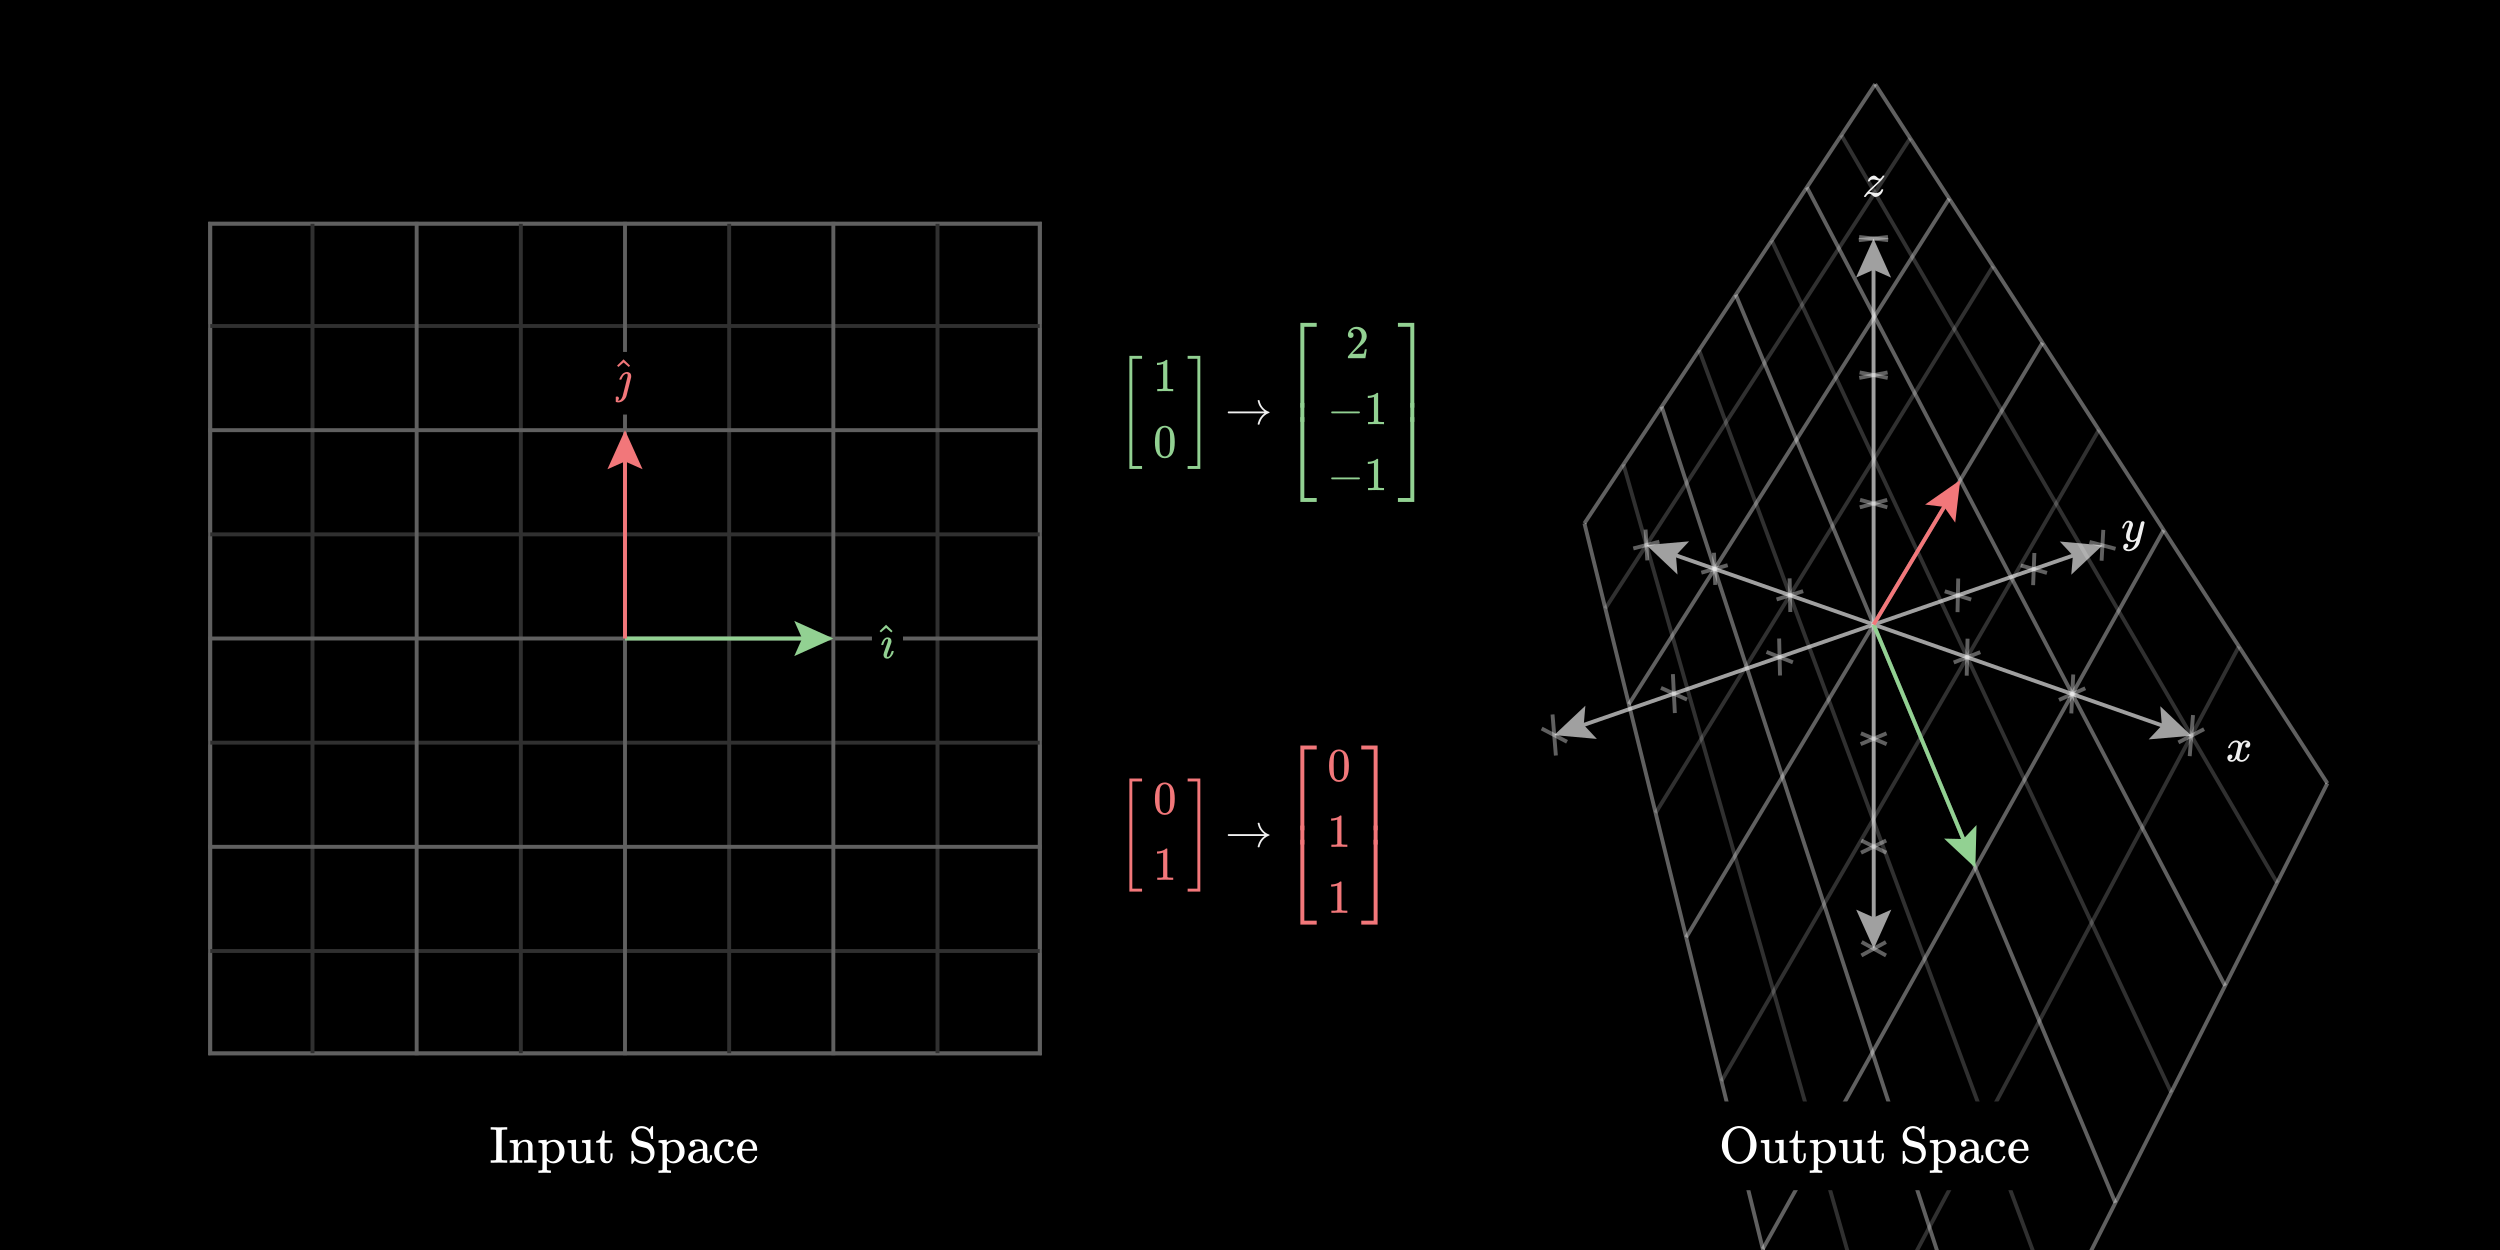 <svg width="960" height="480" viewBox="0 0 960 480" fill="none" xmlns="http://www.w3.org/2000/svg">
<rect x="0" y="0" width="960" height="480" fill="#808080" stroke="none"/>
<g clip-path="url(#clip0_1179_196)">
<rect width="960" height="480" fill="black"/>
<path d="M867.963 281.336H852.349V296.28H867.963V281.336Z" fill="black"/>
<g clip-path="url(#clip1_1179_196)">
<path d="M855.599 287.105C855.683 286.598 856.009 286.013 856.576 285.349C857.143 284.686 857.843 284.348 858.675 284.336C859.098 284.336 859.484 284.445 859.834 284.662C860.183 284.879 860.443 285.15 860.612 285.476C861.118 284.716 861.728 284.336 862.44 284.336C862.886 284.336 863.272 284.469 863.598 284.734C863.924 285 864.093 285.356 864.105 285.802C864.105 286.152 864.02 286.435 863.851 286.653C863.682 286.87 863.519 287.002 863.363 287.051C863.206 287.099 863.067 287.123 862.946 287.123C862.717 287.123 862.53 287.057 862.385 286.924C862.241 286.791 862.168 286.616 862.168 286.399C862.168 285.844 862.47 285.464 863.073 285.259C862.94 285.102 862.699 285.024 862.349 285.024C862.192 285.024 862.078 285.036 862.005 285.06C861.547 285.253 861.209 285.651 860.992 286.254C860.268 288.921 859.906 290.477 859.906 290.924C859.906 291.261 860.002 291.503 860.195 291.648C860.389 291.792 860.6 291.865 860.829 291.865C861.275 291.865 861.716 291.666 862.15 291.267C862.584 290.869 862.88 290.381 863.037 289.802C863.073 289.681 863.109 289.615 863.145 289.602C863.182 289.59 863.278 289.578 863.435 289.566H863.507C863.688 289.566 863.779 289.615 863.779 289.711C863.779 289.723 863.767 289.789 863.743 289.91C863.55 290.598 863.176 291.207 862.621 291.738C862.066 292.269 861.42 292.534 860.684 292.534C859.84 292.534 859.2 292.154 858.766 291.394C858.271 292.142 857.704 292.516 857.065 292.516H856.956C856.365 292.516 855.942 292.359 855.689 292.046C855.436 291.732 855.303 291.4 855.291 291.05C855.291 290.664 855.406 290.351 855.635 290.109C855.864 289.868 856.135 289.747 856.449 289.747C856.968 289.747 857.227 290.001 857.227 290.507C857.227 290.749 857.155 290.96 857.01 291.141C856.865 291.322 856.727 291.442 856.594 291.503C856.461 291.563 856.383 291.593 856.359 291.593L856.304 291.611C856.304 291.623 856.341 291.648 856.413 291.684C856.485 291.72 856.582 291.762 856.703 291.81C856.823 291.859 856.938 291.877 857.046 291.865C857.481 291.865 857.855 291.593 858.168 291.05C858.277 290.857 858.416 290.447 858.585 289.82C858.754 289.192 858.923 288.541 859.091 287.865C859.26 287.189 859.357 286.791 859.381 286.671C859.441 286.345 859.472 286.11 859.472 285.965C859.472 285.627 859.381 285.386 859.2 285.241C859.019 285.096 858.814 285.024 858.585 285.024C858.102 285.024 857.65 285.217 857.227 285.603C856.805 285.989 856.51 286.484 856.341 287.087C856.316 287.195 856.286 287.256 856.25 287.268C856.214 287.28 856.117 287.292 855.961 287.304H855.707C855.635 287.232 855.599 287.165 855.599 287.105Z" fill="#F0F0F0"/>
</g>
<path d="M827.338 196.949H811.953V215.726H827.338V196.949Z" fill="black"/>
<g clip-path="url(#clip2_1179_196)">
<path d="M814.919 202.755C814.919 202.586 815.009 202.297 815.19 201.886C815.371 201.476 815.661 201.048 816.059 200.601C816.457 200.155 816.904 199.937 817.399 199.949C817.893 199.949 818.292 200.088 818.593 200.366C818.895 200.643 819.052 201.029 819.064 201.524C819.04 201.754 819.022 201.88 819.01 201.904C819.01 201.941 818.913 202.218 818.72 202.737C818.527 203.256 818.328 203.841 818.123 204.493C817.917 205.145 817.821 205.664 817.833 206.05C817.833 206.569 817.917 206.931 818.086 207.136C818.255 207.341 818.509 207.45 818.847 207.462C819.124 207.462 819.384 207.395 819.625 207.263C819.866 207.13 820.054 206.991 820.186 206.846C820.319 206.701 820.482 206.502 820.675 206.249C820.675 206.237 820.705 206.116 820.766 205.887C820.826 205.658 820.91 205.302 821.019 204.819C821.128 204.336 821.242 203.89 821.363 203.479C821.821 201.669 822.075 200.722 822.123 200.637C822.28 200.311 822.54 200.148 822.902 200.148C823.058 200.148 823.185 200.191 823.282 200.275C823.378 200.36 823.445 200.432 823.481 200.492C823.517 200.553 823.529 200.607 823.517 200.655C823.517 200.812 823.221 202.079 822.63 204.457C822.039 206.834 821.701 208.138 821.616 208.367C821.278 209.368 820.693 210.165 819.86 210.756C819.028 211.348 818.195 211.649 817.362 211.661C816.819 211.661 816.343 211.529 815.932 211.263C815.522 210.998 815.317 210.599 815.317 210.068C815.317 209.803 815.359 209.58 815.444 209.399C815.528 209.218 815.643 209.085 815.787 209C815.932 208.916 816.053 208.856 816.15 208.819C816.246 208.783 816.349 208.765 816.457 208.765C816.988 208.765 817.254 209.018 817.254 209.525C817.254 209.767 817.181 209.978 817.037 210.159C816.892 210.34 816.753 210.461 816.62 210.521C816.487 210.581 816.409 210.611 816.385 210.611L816.331 210.63C816.355 210.69 816.469 210.762 816.674 210.847C816.88 210.931 817.085 210.974 817.29 210.974H817.435C817.64 210.974 817.797 210.961 817.905 210.937C818.304 210.829 818.672 210.599 819.01 210.249C819.348 209.899 819.607 209.525 819.788 209.127C819.969 208.729 820.108 208.391 820.204 208.113C820.301 207.836 820.349 207.655 820.349 207.57L820.241 207.643C820.168 207.691 820.054 207.757 819.897 207.842C819.74 207.926 819.583 207.999 819.426 208.059C819.185 208.119 818.949 208.15 818.72 208.15C818.165 208.15 817.676 208.017 817.254 207.751C816.831 207.486 816.554 207.057 816.421 206.466C816.409 206.382 816.403 206.195 816.403 205.905C816.403 205.217 816.614 204.318 817.037 203.208C817.459 202.097 817.67 201.392 817.67 201.09C817.67 201.078 817.67 201.066 817.67 201.054C817.67 200.945 817.67 200.873 817.67 200.836C817.67 200.8 817.646 200.758 817.598 200.71C817.549 200.661 817.483 200.637 817.399 200.637H817.326C817.049 200.637 816.795 200.752 816.566 200.981C816.337 201.21 816.156 201.458 816.023 201.723C815.89 201.989 815.787 202.242 815.715 202.484C815.643 202.725 815.594 202.858 815.57 202.882C815.546 202.906 815.45 202.918 815.281 202.918H815.027C814.955 202.846 814.919 202.791 814.919 202.755Z" fill="#F0F0F0"/>
</g>
<path d="M727.388 64.425H712.838V79.369H727.388V64.425Z" fill="black"/>
<g clip-path="url(#clip3_1179_196)">
<path d="M721.428 69.308C721.307 69.308 720.987 69.241 720.468 69.108C719.95 68.976 719.57 68.909 719.328 68.909C719.087 68.909 718.882 68.933 718.713 68.982C718.544 69.03 718.405 69.09 718.297 69.163C718.188 69.235 718.116 69.302 718.079 69.362C718.043 69.422 718.001 69.489 717.953 69.561L717.916 69.633C717.88 69.669 717.79 69.688 717.645 69.688C717.392 69.688 717.265 69.639 717.265 69.543C717.265 69.483 717.283 69.398 717.319 69.289C717.476 68.819 717.735 68.415 718.097 68.077C718.459 67.739 718.858 67.534 719.292 67.461C719.437 67.437 719.539 67.425 719.6 67.425C719.901 67.425 720.173 67.528 720.414 67.733C720.655 67.938 720.885 68.137 721.102 68.33C721.319 68.523 721.548 68.626 721.79 68.638C722.055 68.638 722.321 68.439 722.586 68.041C722.851 67.642 722.99 67.443 723.002 67.443C723.014 67.431 723.105 67.425 723.274 67.425H723.509C723.581 67.498 723.618 67.546 723.618 67.57C723.618 67.618 723.587 67.703 723.527 67.823C723.467 67.944 723.382 68.071 723.274 68.204C723.165 68.336 723.063 68.469 722.966 68.602C722.87 68.734 722.785 68.849 722.713 68.945L722.586 69.108C722.067 69.724 721.247 70.538 720.125 71.552C719.002 72.565 718.309 73.217 718.043 73.506L717.826 73.724L718.097 73.742C718.363 73.742 718.749 73.808 719.256 73.941C719.763 74.073 720.143 74.14 720.396 74.14C720.855 74.14 721.277 74.025 721.663 73.796C722.049 73.567 722.302 73.265 722.423 72.891C722.471 72.782 722.514 72.716 722.55 72.692C722.586 72.668 722.676 72.656 722.821 72.656C723.051 72.656 723.165 72.716 723.165 72.837C723.165 72.897 723.159 72.951 723.147 73C722.942 73.748 722.544 74.369 721.953 74.864C721.361 75.359 720.77 75.612 720.179 75.624C719.865 75.624 719.588 75.522 719.346 75.316C719.105 75.111 718.87 74.906 718.64 74.701C718.411 74.496 718.182 74.393 717.953 74.393C717.422 74.393 716.945 74.755 716.523 75.479C716.45 75.576 716.348 75.624 716.215 75.624H716.125H715.889C715.817 75.552 715.781 75.497 715.781 75.461C715.781 75.28 716.131 74.761 716.831 73.905C717.301 73.362 718.097 72.577 719.22 71.552C720.342 70.526 721.036 69.875 721.301 69.597C721.446 69.404 721.488 69.308 721.428 69.308Z" fill="#F0F0F0"/>
</g>
<path d="M644.159 220.621L632.23 209.296L648.618 207.879L643.557 213.259L644.159 220.621Z" fill="#A0A0A0"/>
<path d="M829.55 271.188L841.479 282.513L825.091 283.93L830.152 278.55L829.55 271.188Z" fill="#A0A0A0"/>
<path d="M837.703 281.192L636.006 210.617" stroke="#A0A0A0" stroke-width="1.5"/>
<path d="M613.2 283.749L596.817 282.276L608.784 270.991L608.157 278.351L613.2 283.749Z" fill="#A0A0A0"/>
<path d="M790.952 207.944L807.335 209.417L795.368 220.702L795.995 213.342L790.952 207.944Z" fill="#A0A0A0"/>
<path d="M803.555 210.725L600.597 280.968" stroke="#A0A0A0" stroke-width="1.5"/>
<path d="M726.264 349.298L719.519 364.3L712.764 349.302L719.515 352.3L726.264 349.298Z" fill="#A0A0A0"/>
<path d="M712.684 106.607L719.429 91.605L726.184 106.603L719.433 103.605L712.684 106.607Z" fill="#A0A0A0"/>
<path d="M719.43 95.605L719.518 360.3" stroke="#A0A0A0" stroke-width="1.5"/>
<path opacity="0.4" d="M724.746 194.82L714.268 191.948" stroke="#F0F0F0" stroke-width="1.5"/>
<path opacity="0.4" d="M724.69 191.954L714.145 194.813" stroke="#F0F0F0" stroke-width="1.5"/>
<path opacity="0.4" d="M724.476 285.757L714.588 281.59" stroke="#F0F0F0" stroke-width="1.5"/>
<path opacity="0.4" d="M724.427 281.599L714.477 285.747" stroke="#F0F0F0" stroke-width="1.5"/>
<path opacity="0.4" d="M760.439 250.418L750.228 254.389" stroke="#F0F0F0" stroke-width="1.5"/>
<path opacity="0.4" d="M755.542 245.249L755.216 259.458" stroke="#F0F0F0" stroke-width="1.5"/>
<path opacity="0.4" d="M692.407 227.002L682.201 230.184" stroke="#F0F0F0" stroke-width="1.5"/>
<path opacity="0.4" d="M687.209 222.096L687.478 235.011" stroke="#F0F0F0" stroke-width="1.5"/>
<path opacity="0.4" d="M756.939 230.241L746.786 227.043" stroke="#F0F0F0" stroke-width="1.5"/>
<path opacity="0.4" d="M751.954 222.144L751.692 235.062" stroke="#F0F0F0" stroke-width="1.5"/>
<path opacity="0.4" d="M688.471 254.336L678.338 250.348" stroke="#F0F0F0" stroke-width="1.5"/>
<path opacity="0.4" d="M683.19 245.189L683.528 259.394" stroke="#F0F0F0" stroke-width="1.5"/>
<path opacity="0.4" d="M724.894 145.11L714.093 143.02" stroke="#F0F0F0" stroke-width="1.5"/>
<path opacity="0.4" d="M724.834 143.024L713.963 145.106" stroke="#F0F0F0" stroke-width="1.5"/>
<path opacity="0.4" d="M724.352 327.454L714.735 322.751" stroke="#F0F0F0" stroke-width="1.5"/>
<path opacity="0.4" d="M724.306 322.762L714.63 327.443" stroke="#F0F0F0" stroke-width="1.5"/>
<path opacity="0.4" d="M800.749 264.292L790.653 268.773" stroke="#F0F0F0" stroke-width="1.5"/>
<path opacity="0.4" d="M796.121 258.997L795.379 273.953" stroke="#F0F0F0" stroke-width="1.5"/>
<path opacity="0.4" d="M663.439 217.032L653.312 219.904" stroke="#F0F0F0" stroke-width="1.5"/>
<path opacity="0.4" d="M658.171 212.258L658.654 224.608" stroke="#F0F0F0" stroke-width="1.5"/>
<path opacity="0.4" d="M786.036 220.002L775.952 217.113" stroke="#F0F0F0" stroke-width="1.5"/>
<path opacity="0.4" d="M781.196 212.345L780.718 224.7" stroke="#F0F0F0" stroke-width="1.5"/>
<path opacity="0.4" d="M647.817 268.642L637.814 264.145" stroke="#F0F0F0" stroke-width="1.5"/>
<path opacity="0.4" d="M642.389 258.862L643.144 273.81" stroke="#F0F0F0" stroke-width="1.5"/>
<path opacity="0.4" d="M725.052 92.212L713.907 91.009" stroke="#F0F0F0" stroke-width="1.5"/>
<path opacity="0.4" d="M724.986 91.012L713.77 92.209" stroke="#F0F0F0" stroke-width="1.5"/>
<path opacity="0.4" d="M724.235 366.908L714.874 361.731" stroke="#F0F0F0" stroke-width="1.5"/>
<path opacity="0.4" d="M724.192 361.743L714.774 366.896" stroke="#F0F0F0" stroke-width="1.5"/>
<path opacity="0.4" d="M846.36 279.99L836.5 285.086" stroke="#F0F0F0" stroke-width="1.5"/>
<path opacity="0.4" d="M842.116 274.581L840.848 290.362" stroke="#F0F0F0" stroke-width="1.5"/>
<path opacity="0.4" d="M637.203 208.002L627.186 210.608" stroke="#F0F0F0" stroke-width="1.5"/>
<path opacity="0.4" d="M631.901 203.357L632.557 215.19" stroke="#F0F0F0" stroke-width="1.5"/>
<path opacity="0.4" d="M812.362 210.737L802.379 208.116" stroke="#F0F0F0" stroke-width="1.5"/>
<path opacity="0.4" d="M807.662 203.475L807.01 215.315" stroke="#F0F0F0" stroke-width="1.5"/>
<path opacity="0.4" d="M601.74 284.857L591.991 279.747" stroke="#F0F0F0" stroke-width="1.5"/>
<path opacity="0.4" d="M596.171 274.351L597.456 290.12" stroke="#F0F0F0" stroke-width="1.5"/>
<path opacity="0.4" d="M608.42 200.964L718.293 647.901" stroke="#F0F0F0" stroke-width="1.5"/>
<path opacity="0.2" d="M623.41 178.323L743.133 598.748" stroke="#F0F0F0" stroke-width="1.5"/>
<path opacity="0.4" d="M638.086 156.154L767.049 551.426" stroke="#F0F0F0" stroke-width="1.5"/>
<path opacity="0.2" d="M652.459 134.445L790.089 505.835" stroke="#F0F0F0" stroke-width="1.5"/>
<path opacity="0.4" d="M666.537 113.179L812.303 461.88" stroke="#F0F0F0" stroke-width="1.5"/>
<path opacity="0.2" d="M680.33 92.346L833.732 419.477" stroke="#F0F0F0" stroke-width="1.5"/>
<path opacity="0.4" d="M693.846 71.93L854.419 378.543" stroke="#F0F0F0" stroke-width="1.5"/>
<path opacity="0.2" d="M707.093 51.92L874.401 339.004" stroke="#F0F0F0" stroke-width="1.5"/>
<path opacity="0.4" d="M720.08 32.303L893.713 300.79" stroke="#F0F0F0" stroke-width="1.5"/>
<path opacity="0.4" d="M608.42 200.964L720.08 32.303" stroke="#F0F0F0" stroke-width="1.5"/>
<path opacity="0.2" d="M616.451 233.631L733.519 53.084" stroke="#F0F0F0" stroke-width="1.5"/>
<path opacity="0.4" d="M625.494 270.418L748.504 76.255" stroke="#F0F0F0" stroke-width="1.5"/>
<path opacity="0.2" d="M635.755 312.157L765.319 102.255" stroke="#F0F0F0" stroke-width="1.5"/>
<path opacity="0.4" d="M647.498 359.922L784.32 131.636" stroke="#F0F0F0" stroke-width="1.5"/>
<path opacity="0.2" d="M661.066 415.116L805.963 165.103" stroke="#F0F0F0" stroke-width="1.5"/>
<path opacity="0.4" d="M676.924 479.622L830.841 203.572" stroke="#F0F0F0" stroke-width="1.5"/>
<path opacity="0.2" d="M695.703 556.011L859.738 248.255" stroke="#F0F0F0" stroke-width="1.5"/>
<path opacity="0.4" d="M718.293 647.901L893.713 300.79" stroke="#F0F0F0" stroke-width="1.5"/>
<path d="M758.977 316.812L758.534 333.255L746.521 322.019L753.906 322.183L758.977 316.812Z" fill="#92D192"/>
<path d="M719.478 239.824L756.991 329.564" stroke="#92D192" stroke-width="1.5"/>
<path d="M739.222 193.751L752.723 184.355L750.801 200.691L746.554 194.648L739.222 193.751Z" fill="#F2777A"/>
<path d="M719.478 239.824L750.667 187.786" stroke="#F2777A" stroke-width="1.5"/>
<rect x="653.07" y="422.968" width="134.019" height="34.065" fill="black"/>
<rect x="174.981" y="422.968" width="134.019" height="34.065" fill="black"/>
<path d="M194.56 446.5C194.347 446.46 193.36 446.44 191.6 446.44C189.84 446.44 188.853 446.46 188.64 446.5H188.42V445.58H188.86C189.38 445.58 189.82 445.56 190.18 445.52C190.34 445.48 190.453 445.407 190.52 445.3C190.547 445.26 190.56 443.38 190.56 439.66C190.56 435.953 190.547 434.08 190.52 434.04C190.453 433.933 190.34 433.86 190.18 433.82C189.82 433.78 189.38 433.76 188.86 433.76H188.42V432.84H188.64C188.853 432.88 189.84 432.9 191.6 432.9C193.36 432.9 194.347 432.88 194.56 432.84H194.78V433.76H194.34C193.82 433.76 193.38 433.78 193.02 433.82C192.86 433.86 192.747 433.933 192.68 434.04C192.653 434.08 192.64 435.953 192.64 439.66C192.64 443.38 192.653 445.26 192.68 445.3C192.747 445.407 192.86 445.48 193.02 445.52C193.38 445.56 193.82 445.58 194.34 445.58H194.78V446.5H194.56ZM195.767 437.88C195.82 437.88 196.327 437.847 197.287 437.78C198.26 437.7 198.76 437.66 198.787 437.66H198.847V438.46C198.847 438.967 198.853 439.22 198.867 439.22L198.887 439.2C199.607 438.173 200.627 437.66 201.947 437.66C203.48 437.713 204.327 438.467 204.487 439.92C204.5 440.013 204.507 440.94 204.507 442.7C204.507 444.407 204.513 445.273 204.527 445.3C204.633 445.487 204.967 445.58 205.527 445.58H205.747H206.067V446.5H205.907C205.733 446.46 204.987 446.44 203.667 446.44C202.347 446.44 201.6 446.46 201.427 446.5H201.267V445.58H201.587H201.747C202.453 445.58 202.807 445.473 202.807 445.26C202.82 445.233 202.827 444.313 202.827 442.5C202.813 440.7 202.8 439.747 202.787 439.64C202.693 439.213 202.54 438.907 202.327 438.72C202.127 438.52 201.813 438.42 201.387 438.42C200.787 438.42 200.26 438.647 199.807 439.1C199.34 439.567 199.067 440.153 198.987 440.86C198.987 440.873 198.987 441 198.987 441.24C198.987 441.467 198.98 441.76 198.967 442.12C198.967 442.48 198.967 442.82 198.967 443.14C198.967 443.34 198.967 443.553 198.967 443.78C198.967 443.993 198.967 444.187 198.967 444.36C198.98 444.533 198.987 444.693 198.987 444.84C198.987 444.973 198.987 445.087 198.987 445.18V445.3C199.093 445.487 199.427 445.58 199.987 445.58H200.207H200.527V446.5H200.367C200.193 446.46 199.447 446.44 198.127 446.44C196.807 446.44 196.06 446.46 195.887 446.5H195.727V445.58H196.047H196.267C196.827 445.58 197.16 445.487 197.267 445.3V445.14C197.267 445.02 197.267 444.867 197.267 444.68C197.267 444.493 197.267 444.287 197.267 444.06C197.28 443.82 197.287 443.56 197.287 443.28C197.287 442.987 197.287 442.707 197.287 442.44C197.287 442.027 197.28 441.587 197.267 441.12C197.267 440.64 197.267 440.247 197.267 439.94V439.48C197.227 439.227 197.127 439.06 196.967 438.98C196.82 438.887 196.527 438.827 196.087 438.8H195.727V438.34C195.727 438.033 195.74 437.88 195.767 437.88ZM206.78 437.88C206.833 437.88 207.353 437.847 208.34 437.78C209.327 437.7 209.833 437.66 209.86 437.66H209.92V438.18L209.94 438.7L210.1 438.56C210.913 437.973 211.833 437.68 212.86 437.68C213.153 437.68 213.367 437.693 213.5 437.72C214.433 437.907 215.213 438.407 215.84 439.22C216.467 440.033 216.78 441.02 216.78 442.18C216.78 442.433 216.767 442.667 216.74 442.88C216.607 443.747 216.28 444.493 215.76 445.12C215.253 445.747 214.593 446.213 213.78 446.52C213.38 446.653 212.967 446.72 212.54 446.72C211.633 446.72 210.833 446.427 210.14 445.84L209.98 445.7V447.4C209.98 448.56 209.987 449.153 210 449.18C210.107 449.367 210.44 449.46 211 449.46H211.22H211.54V450.38H211.38C211.207 450.34 210.46 450.32 209.14 450.32C207.82 450.32 207.073 450.34 206.9 450.38H206.74V449.46H207.06H207.28C207.84 449.46 208.173 449.367 208.28 449.18V449.02C208.28 448.927 208.28 448.793 208.28 448.62C208.28 448.46 208.28 448.267 208.28 448.04C208.293 447.813 208.3 447.553 208.3 447.26C208.3 446.967 208.3 446.673 208.3 446.38C208.3 446.073 208.3 445.747 208.3 445.4C208.3 445.04 208.3 444.7 208.3 444.38C208.3 443.927 208.3 443.453 208.3 442.96C208.3 442.467 208.3 442.027 208.3 441.64C208.3 441.253 208.293 440.9 208.28 440.58C208.28 440.247 208.28 439.987 208.28 439.8C208.28 439.6 208.28 439.493 208.28 439.48C208.24 439.227 208.14 439.06 207.98 438.98C207.833 438.887 207.54 438.827 207.1 438.8H206.74V438.34C206.74 438.033 206.753 437.88 206.78 437.88ZM212.44 438.46C211.493 438.46 210.673 438.893 209.98 439.76V444.54C210.527 445.5 211.273 445.98 212.22 445.98C212.78 445.98 213.287 445.733 213.74 445.24C214.46 444.493 214.82 443.46 214.82 442.14C214.82 441.22 214.613 440.407 214.2 439.7C213.787 438.993 213.293 438.587 212.72 438.48C212.667 438.467 212.573 438.46 212.44 438.46ZM217.993 437.88C218.046 437.88 218.573 437.847 219.573 437.78C220.586 437.7 221.106 437.66 221.133 437.66H221.193V441.28C221.206 443.733 221.22 445 221.233 445.08C221.3 445.44 221.446 445.68 221.673 445.8C221.9 445.92 222.253 445.98 222.733 445.98C223.106 445.98 223.42 445.92 223.673 445.8C224.446 445.427 224.9 444.7 225.033 443.62C225.033 443.607 225.033 443.493 225.033 443.28C225.046 443.067 225.053 442.8 225.053 442.48C225.053 442.147 225.053 441.833 225.053 441.54C225.053 441.247 225.053 440.94 225.053 440.62C225.053 440.287 225.053 440.013 225.053 439.8L225.033 439.48C224.993 439.227 224.893 439.06 224.733 438.98C224.586 438.887 224.293 438.827 223.853 438.8H223.493V437.88C223.52 437.88 224.026 437.847 225.013 437.78C226.013 437.713 226.54 437.673 226.593 437.66H226.733V441.22C226.733 443.62 226.74 444.84 226.753 444.88C226.793 445.147 226.886 445.327 227.033 445.42C227.193 445.5 227.493 445.553 227.933 445.58H228.293V446.5C228.266 446.5 227.766 446.533 226.793 446.6C225.82 446.667 225.306 446.707 225.253 446.72H225.113V445.34C224.553 446.02 224.013 446.427 223.493 446.56C223.24 446.653 222.886 446.7 222.433 446.7C221.58 446.7 220.92 446.547 220.453 446.24C219.986 445.92 219.686 445.413 219.553 444.72C219.54 444.627 219.526 443.713 219.513 441.98C219.5 440.527 219.486 439.713 219.473 439.54C219.473 439.367 219.44 439.227 219.373 439.12C219.24 438.907 218.84 438.8 218.173 438.8H217.953V438.34C217.953 438.033 217.966 437.88 217.993 437.88ZM231.386 434.5V434.2H232.186V437.88H234.886V438.8H232.186V441.68C232.2 443.347 232.206 444.293 232.206 444.52C232.22 444.733 232.266 444.94 232.346 445.14C232.533 445.66 232.86 445.92 233.326 445.92C233.913 445.92 234.273 445.447 234.406 444.5C234.42 444.393 234.426 444.087 234.426 443.58V442.88H235.226V443.58C235.226 444.193 235.193 444.633 235.126 444.9C234.98 445.433 234.726 445.867 234.366 446.2C234.02 446.533 233.56 446.7 232.986 446.7C232.266 446.7 231.693 446.507 231.266 446.12C230.84 445.72 230.593 445.18 230.526 444.5C230.513 444.407 230.506 443.42 230.506 441.54V438.8H228.926V438.06H229.106C229.6 438.02 230.02 437.807 230.366 437.42C230.98 436.78 231.32 435.807 231.386 434.5ZM243.12 441.96C243.2 442.04 243.24 442.127 243.24 442.22C243.24 443.407 243.62 444.34 244.38 445.02C245.153 445.687 246.173 446.02 247.44 446.02C247.96 446.02 248.413 445.847 248.8 445.5C249.427 444.98 249.74 444.28 249.74 443.4C249.74 442.827 249.587 442.307 249.28 441.84C248.987 441.36 248.607 441.04 248.14 440.88C246.14 440.387 245.133 440.133 245.12 440.12C244.347 439.853 243.707 439.387 243.2 438.72C242.693 438.04 242.44 437.253 242.44 436.36C242.44 435.56 242.647 434.847 243.06 434.22C243.473 433.593 243.987 433.127 244.6 432.82C245.133 432.553 245.667 432.42 246.2 432.42C247.253 432.42 248.107 432.647 248.76 433.1C248.96 433.233 249.187 433.427 249.44 433.68L249.86 433.06C249.927 432.967 249.993 432.867 250.06 432.76C250.14 432.653 250.207 432.567 250.26 432.5L250.32 432.42C250.333 432.42 250.36 432.42 250.4 432.42C250.44 432.407 250.48 432.4 250.52 432.4C250.613 432.4 250.7 432.44 250.78 432.52V437.26L250.66 437.38H250.3C250.153 437.38 250.067 437.36 250.04 437.32C250.013 437.28 249.98 437.147 249.94 436.92C249.713 435.24 249.04 434.127 247.92 433.58C247.427 433.367 246.927 433.26 246.42 433.26C245.727 433.26 245.153 433.487 244.7 433.94C244.26 434.38 244.04 434.953 244.04 435.66C244.04 436.113 244.153 436.533 244.38 436.92C244.607 437.293 244.927 437.587 245.34 437.8C245.473 437.867 246.1 438.033 247.22 438.3C248.167 438.553 248.673 438.693 248.74 438.72C249.5 439.013 250.12 439.513 250.6 440.22C251.093 440.913 251.34 441.733 251.34 442.68C251.34 443.773 251.04 444.7 250.44 445.46C249.84 446.207 249.053 446.68 248.08 446.88C247.947 446.907 247.707 446.92 247.36 446.92C245.947 446.92 244.8 446.533 243.92 445.76C243.853 445.693 243.807 445.667 243.78 445.68C243.727 445.747 243.627 445.887 243.48 446.1C243.333 446.3 243.2 446.48 243.08 446.64C242.96 446.813 242.9 446.907 242.9 446.92C242.873 446.933 242.807 446.94 242.7 446.94C242.607 446.94 242.52 446.9 242.44 446.82V444.48C242.44 442.893 242.447 442.087 242.46 442.06C242.487 441.993 242.62 441.96 242.86 441.96H243.12ZM252.893 437.88C252.946 437.88 253.466 437.847 254.453 437.78C255.44 437.7 255.946 437.66 255.973 437.66H256.033V438.18L256.053 438.7L256.213 438.56C257.026 437.973 257.946 437.68 258.973 437.68C259.266 437.68 259.48 437.693 259.613 437.72C260.546 437.907 261.326 438.407 261.953 439.22C262.58 440.033 262.893 441.02 262.893 442.18C262.893 442.433 262.88 442.667 262.853 442.88C262.72 443.747 262.393 444.493 261.873 445.12C261.366 445.747 260.706 446.213 259.893 446.52C259.493 446.653 259.08 446.72 258.653 446.72C257.746 446.72 256.946 446.427 256.253 445.84L256.093 445.7V447.4C256.093 448.56 256.1 449.153 256.113 449.18C256.22 449.367 256.553 449.46 257.113 449.46H257.333H257.653V450.38H257.493C257.32 450.34 256.573 450.32 255.253 450.32C253.933 450.32 253.186 450.34 253.013 450.38H252.853V449.46H253.173H253.393C253.953 449.46 254.286 449.367 254.393 449.18V449.02C254.393 448.927 254.393 448.793 254.393 448.62C254.393 448.46 254.393 448.267 254.393 448.04C254.406 447.813 254.413 447.553 254.413 447.26C254.413 446.967 254.413 446.673 254.413 446.38C254.413 446.073 254.413 445.747 254.413 445.4C254.413 445.04 254.413 444.7 254.413 444.38C254.413 443.927 254.413 443.453 254.413 442.96C254.413 442.467 254.413 442.027 254.413 441.64C254.413 441.253 254.406 440.9 254.393 440.58C254.393 440.247 254.393 439.987 254.393 439.8C254.393 439.6 254.393 439.493 254.393 439.48C254.353 439.227 254.253 439.06 254.093 438.98C253.946 438.887 253.653 438.827 253.213 438.8H252.853V438.34C252.853 438.033 252.866 437.88 252.893 437.88ZM258.553 438.46C257.606 438.46 256.786 438.893 256.093 439.76V444.54C256.64 445.5 257.386 445.98 258.333 445.98C258.893 445.98 259.4 445.733 259.853 445.24C260.573 444.493 260.933 443.46 260.933 442.14C260.933 441.22 260.726 440.407 260.313 439.7C259.9 438.993 259.406 438.587 258.833 438.48C258.78 438.467 258.686 438.46 258.553 438.46ZM266.646 440.08C266.446 440.293 266.193 440.4 265.886 440.4C265.58 440.4 265.326 440.293 265.126 440.08C264.926 439.867 264.826 439.613 264.826 439.32C264.826 439.133 264.88 438.92 264.986 438.68C265.16 438.32 265.506 438.04 266.026 437.84C266.546 437.64 267.18 437.54 267.926 437.54C268.806 437.54 269.566 437.74 270.206 438.14C270.86 438.54 271.286 439.06 271.486 439.7C271.553 439.887 271.586 440.1 271.586 440.34C271.6 440.567 271.606 441.327 271.606 442.62C271.606 443.927 271.606 444.693 271.606 444.92C271.62 445.133 271.66 445.3 271.726 445.42C271.806 445.607 271.94 445.7 272.126 445.7C272.3 445.7 272.426 445.607 272.506 445.42C272.586 445.26 272.626 444.893 272.626 444.32V443.6H273.426V444.38C273.413 444.913 273.393 445.227 273.366 445.32C273.246 445.693 273.026 446.007 272.706 446.26C272.386 446.5 272.006 446.62 271.566 446.62C271.233 446.62 270.933 446.507 270.666 446.28C270.413 446.04 270.24 445.753 270.146 445.42V445.34C270.106 445.38 270.026 445.473 269.906 445.62C269.786 445.753 269.7 445.847 269.646 445.9C268.993 446.447 268.233 446.72 267.366 446.72C266.673 446.72 266.053 446.573 265.506 446.28C264.96 445.987 264.593 445.6 264.406 445.12C264.3 444.867 264.246 444.613 264.246 444.36C264.246 443.733 264.506 443.16 265.026 442.64C265.333 442.333 265.713 442.08 266.166 441.88C267.073 441.467 268.233 441.22 269.646 441.14H269.926V440.7C269.926 440.247 269.886 439.913 269.806 439.7C269.673 439.26 269.44 438.913 269.106 438.66C268.773 438.407 268.36 438.28 267.866 438.28C266.973 438.28 266.526 438.333 266.526 438.44C266.82 438.64 266.966 438.933 266.966 439.32C266.966 439.613 266.86 439.867 266.646 440.08ZM269.926 443C269.926 442.227 269.92 441.84 269.906 441.84C269.866 441.84 269.833 441.847 269.806 441.86C267.98 441.98 266.813 442.52 266.306 443.48C266.16 443.747 266.086 444.047 266.086 444.38C266.086 444.833 266.246 445.213 266.566 445.52C266.886 445.827 267.28 445.98 267.746 445.98C268.28 445.98 268.733 445.82 269.106 445.5C269.493 445.18 269.746 444.787 269.866 444.32C269.893 444.227 269.913 443.787 269.926 443ZM281.306 440.1C281.093 440.287 280.84 440.38 280.546 440.38C280.253 440.38 280.006 440.28 279.806 440.08C279.606 439.88 279.506 439.633 279.506 439.34C279.506 439.033 279.606 438.78 279.806 438.58C279.873 438.513 279.9 438.473 279.886 438.46C279.886 438.447 279.826 438.433 279.706 438.42C279.36 438.367 279.033 438.34 278.726 438.34C278.046 438.34 277.513 438.553 277.126 438.98C276.5 439.607 276.186 440.653 276.186 442.12C276.186 443.213 276.393 444.073 276.806 444.7C277.353 445.513 278.086 445.92 279.006 445.92C279.34 445.92 279.633 445.853 279.886 445.72C280.446 445.44 280.833 444.92 281.046 444.16C281.073 444.053 281.106 443.987 281.146 443.96C281.186 443.933 281.293 443.92 281.466 443.92H281.746C281.826 444 281.866 444.06 281.866 444.1C281.866 444.353 281.7 444.747 281.366 445.28C280.7 446.24 279.76 446.72 278.546 446.72C277.88 446.72 277.246 446.567 276.646 446.26C275.326 445.58 274.533 444.447 274.266 442.86C274.253 442.78 274.246 442.567 274.246 442.22C274.246 441.873 274.253 441.653 274.266 441.56C274.4 440.52 274.813 439.627 275.506 438.88C276.213 438.133 277.08 437.693 278.106 437.56C278.12 437.56 278.18 437.56 278.286 437.56C278.393 437.547 278.486 437.54 278.566 437.54C280.286 437.54 281.293 437.993 281.586 438.9C281.626 439.02 281.646 439.173 281.646 439.36C281.646 439.667 281.533 439.913 281.306 440.1ZM290.753 441.6C290.753 441.693 290.706 441.787 290.613 441.88H284.973V442.18C284.973 443.167 285.106 443.913 285.373 444.42C285.853 445.407 286.68 445.9 287.853 445.9C288.426 445.9 288.906 445.687 289.293 445.26C289.56 444.993 289.766 444.647 289.913 444.22C289.953 444.073 289.993 443.98 290.033 443.94C290.073 443.9 290.18 443.88 290.353 443.88C290.62 443.88 290.753 443.947 290.753 444.08C290.753 444.133 290.733 444.22 290.693 444.34C290.44 445.033 290.033 445.607 289.473 446.06C288.926 446.5 288.253 446.72 287.453 446.72C287.2 446.72 286.906 446.687 286.573 446.62C285.813 446.473 285.133 446.127 284.533 445.58C283.933 445.033 283.506 444.373 283.253 443.6C283.093 443.12 283.013 442.633 283.013 442.14C283.013 440.913 283.373 439.88 284.093 439.04C284.813 438.187 285.7 437.693 286.753 437.56C286.806 437.547 286.9 437.54 287.033 437.54C288.246 437.54 289.166 437.9 289.793 438.62C290.433 439.327 290.753 440.32 290.753 441.6ZM289.113 441C288.993 439.547 288.5 438.667 287.633 438.36C287.54 438.32 287.4 438.293 287.213 438.28C286.52 438.28 285.953 438.6 285.513 439.24C285.246 439.667 285.073 440.26 284.993 441.02V441.16H289.113V441Z" fill="white"/>
<path d="M674.52 439.68C674.52 441.693 673.867 443.407 672.56 444.82C671.253 446.233 669.68 446.94 667.84 446.94C667.493 446.94 667.167 446.913 666.86 446.86C665.447 446.633 664.227 445.987 663.2 444.92C662.187 443.84 661.553 442.547 661.3 441.04C661.233 440.707 661.2 440.26 661.2 439.7C661.2 437.9 661.747 436.293 662.84 434.88C663.253 434.4 663.607 434.053 663.9 433.84C664.9 433.013 666.04 432.54 667.32 432.42C667.44 432.407 667.613 432.4 667.84 432.4C669.293 432.4 670.62 432.88 671.82 433.84C672.113 434.067 672.46 434.413 672.86 434.88C673.74 435.973 674.28 437.293 674.48 438.84C674.507 439.08 674.52 439.36 674.52 439.68ZM669.42 433.56C668.873 433.32 668.347 433.2 667.84 433.2C667.307 433.2 666.793 433.32 666.3 433.56C665.593 433.907 665.007 434.44 664.54 435.16C664.087 435.867 663.793 436.72 663.66 437.72C663.593 438.093 663.56 438.66 663.56 439.42C663.56 442.233 664.247 444.187 665.62 445.28C666.273 445.827 667.02 446.1 667.86 446.1C668.153 446.1 668.34 446.093 668.42 446.08C669.327 445.893 670.127 445.373 670.82 444.52C671.7 443.347 672.14 441.647 672.14 439.42C672.14 438.66 672.107 438.093 672.04 437.72C671.76 435.68 670.887 434.293 669.42 433.56ZM676.186 437.88C676.24 437.88 676.766 437.847 677.766 437.78C678.78 437.7 679.3 437.66 679.326 437.66H679.386V441.28C679.4 443.733 679.413 445 679.426 445.08C679.493 445.44 679.64 445.68 679.866 445.8C680.093 445.92 680.446 445.98 680.926 445.98C681.3 445.98 681.613 445.92 681.866 445.8C682.64 445.427 683.093 444.7 683.226 443.62C683.226 443.607 683.226 443.493 683.226 443.28C683.24 443.067 683.246 442.8 683.246 442.48C683.246 442.147 683.246 441.833 683.246 441.54C683.246 441.247 683.246 440.94 683.246 440.62C683.246 440.287 683.246 440.013 683.246 439.8L683.226 439.48C683.186 439.227 683.086 439.06 682.926 438.98C682.78 438.887 682.486 438.827 682.046 438.8H681.686V437.88C681.713 437.88 682.22 437.847 683.206 437.78C684.206 437.713 684.733 437.673 684.786 437.66H684.926V441.22C684.926 443.62 684.933 444.84 684.946 444.88C684.986 445.147 685.08 445.327 685.226 445.42C685.386 445.5 685.686 445.553 686.126 445.58H686.486V446.5C686.46 446.5 685.96 446.533 684.986 446.6C684.013 446.667 683.5 446.707 683.446 446.72H683.306V445.34C682.746 446.02 682.206 446.427 681.686 446.56C681.433 446.653 681.08 446.7 680.626 446.7C679.773 446.7 679.113 446.547 678.646 446.24C678.18 445.92 677.88 445.413 677.746 444.72C677.733 444.627 677.72 443.713 677.706 441.98C677.693 440.527 677.68 439.713 677.666 439.54C677.666 439.367 677.633 439.227 677.566 439.12C677.433 438.907 677.033 438.8 676.366 438.8H676.146V438.34C676.146 438.033 676.16 437.88 676.186 437.88ZM689.58 434.5V434.2H690.38V437.88H693.08V438.8H690.38V441.68C690.393 443.347 690.4 444.293 690.4 444.52C690.413 444.733 690.46 444.94 690.54 445.14C690.726 445.66 691.053 445.92 691.52 445.92C692.106 445.92 692.466 445.447 692.6 444.5C692.613 444.393 692.62 444.087 692.62 443.58V442.88H693.42V443.58C693.42 444.193 693.386 444.633 693.32 444.9C693.173 445.433 692.92 445.867 692.56 446.2C692.213 446.533 691.753 446.7 691.18 446.7C690.46 446.7 689.886 446.507 689.46 446.12C689.033 445.72 688.786 445.18 688.72 444.5C688.706 444.407 688.7 443.42 688.7 441.54V438.8H687.12V438.06H687.3C687.793 438.02 688.213 437.807 688.56 437.42C689.173 436.78 689.513 435.807 689.58 434.5ZM694.973 437.88C695.026 437.88 695.546 437.847 696.533 437.78C697.52 437.7 698.026 437.66 698.053 437.66H698.113V438.18L698.133 438.7L698.293 438.56C699.106 437.973 700.026 437.68 701.053 437.68C701.346 437.68 701.56 437.693 701.693 437.72C702.626 437.907 703.406 438.407 704.033 439.22C704.66 440.033 704.973 441.02 704.973 442.18C704.973 442.433 704.96 442.667 704.933 442.88C704.8 443.747 704.473 444.493 703.953 445.12C703.446 445.747 702.786 446.213 701.973 446.52C701.573 446.653 701.16 446.72 700.733 446.72C699.826 446.72 699.026 446.427 698.333 445.84L698.173 445.7V447.4C698.173 448.56 698.18 449.153 698.193 449.18C698.3 449.367 698.633 449.46 699.193 449.46H699.413H699.733V450.38H699.573C699.4 450.34 698.653 450.32 697.333 450.32C696.013 450.32 695.266 450.34 695.093 450.38H694.933V449.46H695.253H695.473C696.033 449.46 696.366 449.367 696.473 449.18V449.02C696.473 448.927 696.473 448.793 696.473 448.62C696.473 448.46 696.473 448.267 696.473 448.04C696.486 447.813 696.493 447.553 696.493 447.26C696.493 446.967 696.493 446.673 696.493 446.38C696.493 446.073 696.493 445.747 696.493 445.4C696.493 445.04 696.493 444.7 696.493 444.38C696.493 443.927 696.493 443.453 696.493 442.96C696.493 442.467 696.493 442.027 696.493 441.64C696.493 441.253 696.486 440.9 696.473 440.58C696.473 440.247 696.473 439.987 696.473 439.8C696.473 439.6 696.473 439.493 696.473 439.48C696.433 439.227 696.333 439.06 696.173 438.98C696.026 438.887 695.733 438.827 695.293 438.8H694.933V438.34C694.933 438.033 694.946 437.88 694.973 437.88ZM700.633 438.46C699.686 438.46 698.866 438.893 698.173 439.76V444.54C698.72 445.5 699.466 445.98 700.413 445.98C700.973 445.98 701.48 445.733 701.933 445.24C702.653 444.493 703.013 443.46 703.013 442.14C703.013 441.22 702.806 440.407 702.393 439.7C701.98 438.993 701.486 438.587 700.913 438.48C700.86 438.467 700.766 438.46 700.633 438.46ZM706.186 437.88C706.24 437.88 706.766 437.847 707.766 437.78C708.78 437.7 709.3 437.66 709.326 437.66H709.386V441.28C709.4 443.733 709.413 445 709.426 445.08C709.493 445.44 709.64 445.68 709.866 445.8C710.093 445.92 710.446 445.98 710.926 445.98C711.3 445.98 711.613 445.92 711.866 445.8C712.64 445.427 713.093 444.7 713.226 443.62C713.226 443.607 713.226 443.493 713.226 443.28C713.24 443.067 713.246 442.8 713.246 442.48C713.246 442.147 713.246 441.833 713.246 441.54C713.246 441.247 713.246 440.94 713.246 440.62C713.246 440.287 713.246 440.013 713.246 439.8L713.226 439.48C713.186 439.227 713.086 439.06 712.926 438.98C712.78 438.887 712.486 438.827 712.046 438.8H711.686V437.88C711.713 437.88 712.22 437.847 713.206 437.78C714.206 437.713 714.733 437.673 714.786 437.66H714.926V441.22C714.926 443.62 714.933 444.84 714.946 444.88C714.986 445.147 715.08 445.327 715.226 445.42C715.386 445.5 715.686 445.553 716.126 445.58H716.486V446.5C716.46 446.5 715.96 446.533 714.986 446.6C714.013 446.667 713.5 446.707 713.446 446.72H713.306V445.34C712.746 446.02 712.206 446.427 711.686 446.56C711.433 446.653 711.08 446.7 710.626 446.7C709.773 446.7 709.113 446.547 708.646 446.24C708.18 445.92 707.88 445.413 707.746 444.72C707.733 444.627 707.72 443.713 707.706 441.98C707.693 440.527 707.68 439.713 707.666 439.54C707.666 439.367 707.633 439.227 707.566 439.12C707.433 438.907 707.033 438.8 706.366 438.8H706.146V438.34C706.146 438.033 706.16 437.88 706.186 437.88ZM719.58 434.5V434.2H720.38V437.88H723.08V438.8H720.38V441.68C720.393 443.347 720.4 444.293 720.4 444.52C720.413 444.733 720.46 444.94 720.54 445.14C720.726 445.66 721.053 445.92 721.52 445.92C722.106 445.92 722.466 445.447 722.6 444.5C722.613 444.393 722.62 444.087 722.62 443.58V442.88H723.42V443.58C723.42 444.193 723.386 444.633 723.32 444.9C723.173 445.433 722.92 445.867 722.56 446.2C722.213 446.533 721.753 446.7 721.18 446.7C720.46 446.7 719.886 446.507 719.46 446.12C719.033 445.72 718.786 445.18 718.72 444.5C718.706 444.407 718.7 443.42 718.7 441.54V438.8H717.12V438.06H717.3C717.793 438.02 718.213 437.807 718.56 437.42C719.173 436.78 719.513 435.807 719.58 434.5ZM731.313 441.96C731.393 442.04 731.433 442.127 731.433 442.22C731.433 443.407 731.813 444.34 732.573 445.02C733.346 445.687 734.366 446.02 735.633 446.02C736.153 446.02 736.606 445.847 736.993 445.5C737.62 444.98 737.933 444.28 737.933 443.4C737.933 442.827 737.78 442.307 737.473 441.84C737.18 441.36 736.8 441.04 736.333 440.88C734.333 440.387 733.326 440.133 733.313 440.12C732.54 439.853 731.9 439.387 731.393 438.72C730.886 438.04 730.633 437.253 730.633 436.36C730.633 435.56 730.84 434.847 731.253 434.22C731.666 433.593 732.18 433.127 732.793 432.82C733.326 432.553 733.86 432.42 734.393 432.42C735.446 432.42 736.3 432.647 736.953 433.1C737.153 433.233 737.38 433.427 737.633 433.68L738.053 433.06C738.12 432.967 738.186 432.867 738.253 432.76C738.333 432.653 738.4 432.567 738.453 432.5L738.513 432.42C738.526 432.42 738.553 432.42 738.593 432.42C738.633 432.407 738.673 432.4 738.713 432.4C738.806 432.4 738.893 432.44 738.973 432.52V437.26L738.853 437.38H738.493C738.346 437.38 738.26 437.36 738.233 437.32C738.206 437.28 738.173 437.147 738.133 436.92C737.906 435.24 737.233 434.127 736.113 433.58C735.62 433.367 735.12 433.26 734.613 433.26C733.92 433.26 733.346 433.487 732.893 433.94C732.453 434.38 732.233 434.953 732.233 435.66C732.233 436.113 732.346 436.533 732.573 436.92C732.8 437.293 733.12 437.587 733.533 437.8C733.666 437.867 734.293 438.033 735.413 438.3C736.36 438.553 736.866 438.693 736.933 438.72C737.693 439.013 738.313 439.513 738.793 440.22C739.286 440.913 739.533 441.733 739.533 442.68C739.533 443.773 739.233 444.7 738.633 445.46C738.033 446.207 737.246 446.68 736.273 446.88C736.14 446.907 735.9 446.92 735.553 446.92C734.14 446.92 732.993 446.533 732.113 445.76C732.046 445.693 732 445.667 731.973 445.68C731.92 445.747 731.82 445.887 731.673 446.1C731.526 446.3 731.393 446.48 731.273 446.64C731.153 446.813 731.093 446.907 731.093 446.92C731.066 446.933 731 446.94 730.893 446.94C730.8 446.94 730.713 446.9 730.633 446.82V444.48C730.633 442.893 730.64 442.087 730.653 442.06C730.68 441.993 730.813 441.96 731.053 441.96H731.313ZM741.086 437.88C741.14 437.88 741.66 437.847 742.646 437.78C743.633 437.7 744.14 437.66 744.166 437.66H744.226V438.18L744.246 438.7L744.406 438.56C745.22 437.973 746.14 437.68 747.166 437.68C747.46 437.68 747.673 437.693 747.806 437.72C748.74 437.907 749.52 438.407 750.146 439.22C750.773 440.033 751.086 441.02 751.086 442.18C751.086 442.433 751.073 442.667 751.046 442.88C750.913 443.747 750.586 444.493 750.066 445.12C749.56 445.747 748.9 446.213 748.086 446.52C747.686 446.653 747.273 446.72 746.846 446.72C745.94 446.72 745.14 446.427 744.446 445.84L744.286 445.7V447.4C744.286 448.56 744.293 449.153 744.306 449.18C744.413 449.367 744.746 449.46 745.306 449.46H745.526H745.846V450.38H745.686C745.513 450.34 744.766 450.32 743.446 450.32C742.126 450.32 741.38 450.34 741.206 450.38H741.046V449.46H741.366H741.586C742.146 449.46 742.48 449.367 742.586 449.18V449.02C742.586 448.927 742.586 448.793 742.586 448.62C742.586 448.46 742.586 448.267 742.586 448.04C742.6 447.813 742.606 447.553 742.606 447.26C742.606 446.967 742.606 446.673 742.606 446.38C742.606 446.073 742.606 445.747 742.606 445.4C742.606 445.04 742.606 444.7 742.606 444.38C742.606 443.927 742.606 443.453 742.606 442.96C742.606 442.467 742.606 442.027 742.606 441.64C742.606 441.253 742.6 440.9 742.586 440.58C742.586 440.247 742.586 439.987 742.586 439.8C742.586 439.6 742.586 439.493 742.586 439.48C742.546 439.227 742.446 439.06 742.286 438.98C742.14 438.887 741.846 438.827 741.406 438.8H741.046V438.34C741.046 438.033 741.06 437.88 741.086 437.88ZM746.746 438.46C745.8 438.46 744.98 438.893 744.286 439.76V444.54C744.833 445.5 745.58 445.98 746.526 445.98C747.086 445.98 747.593 445.733 748.046 445.24C748.766 444.493 749.126 443.46 749.126 442.14C749.126 441.22 748.92 440.407 748.506 439.7C748.093 438.993 747.6 438.587 747.026 438.48C746.973 438.467 746.88 438.46 746.746 438.46ZM754.84 440.08C754.64 440.293 754.386 440.4 754.08 440.4C753.773 440.4 753.52 440.293 753.32 440.08C753.12 439.867 753.02 439.613 753.02 439.32C753.02 439.133 753.073 438.92 753.18 438.68C753.353 438.32 753.7 438.04 754.22 437.84C754.74 437.64 755.373 437.54 756.12 437.54C757 437.54 757.76 437.74 758.4 438.14C759.053 438.54 759.48 439.06 759.68 439.7C759.746 439.887 759.78 440.1 759.78 440.34C759.793 440.567 759.8 441.327 759.8 442.62C759.8 443.927 759.8 444.693 759.8 444.92C759.813 445.133 759.853 445.3 759.92 445.42C760 445.607 760.133 445.7 760.32 445.7C760.493 445.7 760.62 445.607 760.7 445.42C760.78 445.26 760.82 444.893 760.82 444.32V443.6H761.62V444.38C761.606 444.913 761.586 445.227 761.56 445.32C761.44 445.693 761.22 446.007 760.9 446.26C760.58 446.5 760.2 446.62 759.76 446.62C759.426 446.62 759.126 446.507 758.86 446.28C758.606 446.04 758.433 445.753 758.34 445.42V445.34C758.3 445.38 758.22 445.473 758.1 445.62C757.98 445.753 757.893 445.847 757.84 445.9C757.186 446.447 756.426 446.72 755.56 446.72C754.866 446.72 754.246 446.573 753.7 446.28C753.153 445.987 752.786 445.6 752.6 445.12C752.493 444.867 752.44 444.613 752.44 444.36C752.44 443.733 752.7 443.16 753.22 442.64C753.526 442.333 753.906 442.08 754.36 441.88C755.266 441.467 756.426 441.22 757.84 441.14H758.12V440.7C758.12 440.247 758.08 439.913 758 439.7C757.866 439.26 757.633 438.913 757.3 438.66C756.966 438.407 756.553 438.28 756.06 438.28C755.166 438.28 754.72 438.333 754.72 438.44C755.013 438.64 755.16 438.933 755.16 439.32C755.16 439.613 755.053 439.867 754.84 440.08ZM758.12 443C758.12 442.227 758.113 441.84 758.1 441.84C758.06 441.84 758.026 441.847 758 441.86C756.173 441.98 755.006 442.52 754.5 443.48C754.353 443.747 754.28 444.047 754.28 444.38C754.28 444.833 754.44 445.213 754.76 445.52C755.08 445.827 755.473 445.98 755.94 445.98C756.473 445.98 756.926 445.82 757.3 445.5C757.686 445.18 757.94 444.787 758.06 444.32C758.086 444.227 758.106 443.787 758.12 443ZM769.5 440.1C769.286 440.287 769.033 440.38 768.74 440.38C768.446 440.38 768.2 440.28 768 440.08C767.8 439.88 767.7 439.633 767.7 439.34C767.7 439.033 767.8 438.78 768 438.58C768.066 438.513 768.093 438.473 768.08 438.46C768.08 438.447 768.02 438.433 767.9 438.42C767.553 438.367 767.226 438.34 766.92 438.34C766.24 438.34 765.706 438.553 765.32 438.98C764.693 439.607 764.38 440.653 764.38 442.12C764.38 443.213 764.586 444.073 765 444.7C765.546 445.513 766.28 445.92 767.2 445.92C767.533 445.92 767.826 445.853 768.08 445.72C768.64 445.44 769.026 444.92 769.24 444.16C769.266 444.053 769.3 443.987 769.34 443.96C769.38 443.933 769.486 443.92 769.66 443.92H769.94C770.02 444 770.06 444.06 770.06 444.1C770.06 444.353 769.893 444.747 769.56 445.28C768.893 446.24 767.953 446.72 766.74 446.72C766.073 446.72 765.44 446.567 764.84 446.26C763.52 445.58 762.726 444.447 762.46 442.86C762.446 442.78 762.44 442.567 762.44 442.22C762.44 441.873 762.446 441.653 762.46 441.56C762.593 440.52 763.006 439.627 763.7 438.88C764.406 438.133 765.273 437.693 766.3 437.56C766.313 437.56 766.373 437.56 766.48 437.56C766.586 437.547 766.68 437.54 766.76 437.54C768.48 437.54 769.486 437.993 769.78 438.9C769.82 439.02 769.84 439.173 769.84 439.36C769.84 439.667 769.726 439.913 769.5 440.1ZM778.946 441.6C778.946 441.693 778.9 441.787 778.806 441.88H773.166V442.18C773.166 443.167 773.3 443.913 773.566 444.42C774.046 445.407 774.873 445.9 776.046 445.9C776.62 445.9 777.1 445.687 777.486 445.26C777.753 444.993 777.96 444.647 778.106 444.22C778.146 444.073 778.186 443.98 778.226 443.94C778.266 443.9 778.373 443.88 778.546 443.88C778.813 443.88 778.946 443.947 778.946 444.08C778.946 444.133 778.926 444.22 778.886 444.34C778.633 445.033 778.226 445.607 777.666 446.06C777.12 446.5 776.446 446.72 775.646 446.72C775.393 446.72 775.1 446.687 774.766 446.62C774.006 446.473 773.326 446.127 772.726 445.58C772.126 445.033 771.7 444.373 771.446 443.6C771.286 443.12 771.206 442.633 771.206 442.14C771.206 440.913 771.566 439.88 772.286 439.04C773.006 438.187 773.893 437.693 774.946 437.56C775 437.547 775.093 437.54 775.226 437.54C776.44 437.54 777.36 437.9 777.986 438.62C778.626 439.327 778.946 440.32 778.946 441.6ZM777.306 441C777.186 439.547 776.693 438.667 775.826 438.36C775.733 438.32 775.593 438.293 775.406 438.28C774.713 438.28 774.146 438.6 773.706 439.24C773.44 439.667 773.266 440.26 773.186 441.02V441.16H777.306V441Z" fill="white"/>
<path d="M556.434 120.972H431.088V202H556.434V120.972Z" fill="black"/>
<g clip-path="url(#clip4_1179_196)">
<path d="M433.681 180.069V136.65H438.55V137.772H434.803V178.947H438.55V180.069H433.681Z" fill="#92D192"/>
<path d="M446.64 139.754L446.405 139.844C446.236 139.905 445.995 139.965 445.681 140.025C445.367 140.086 445.017 140.128 444.631 140.152H444.287V139.32H444.631C445.198 139.295 445.723 139.205 446.206 139.048C446.688 138.891 447.026 138.746 447.219 138.614C447.412 138.481 447.581 138.348 447.726 138.216C447.75 138.179 447.822 138.161 447.943 138.161C448.052 138.161 448.154 138.197 448.251 138.27V143.681L448.269 149.111C448.353 149.196 448.426 149.25 448.486 149.274C448.546 149.298 448.691 149.322 448.921 149.346C449.15 149.371 449.524 149.383 450.043 149.383H450.513V150.215H450.314C450.061 150.179 449.101 150.161 447.436 150.161C445.795 150.161 444.848 150.179 444.595 150.215H444.378V149.383H444.848C445.114 149.383 445.343 149.383 445.536 149.383C445.729 149.383 445.88 149.377 445.988 149.364C446.097 149.352 446.194 149.334 446.278 149.31C446.363 149.286 446.411 149.274 446.423 149.274C446.435 149.274 446.471 149.244 446.531 149.183C446.592 149.123 446.628 149.099 446.64 149.111V139.754Z" fill="#92D192"/>
<path d="M444.522 164.966C445.198 163.988 446.121 163.5 447.292 163.5C447.871 163.5 448.45 163.657 449.029 163.97C449.608 164.284 450.079 164.839 450.441 165.635C450.887 166.637 451.11 168.012 451.11 169.762C451.11 171.632 450.851 173.062 450.332 174.051C450.091 174.558 449.759 174.962 449.337 175.264C448.914 175.566 448.546 175.753 448.233 175.825C447.919 175.898 447.611 175.94 447.31 175.952C446.996 175.952 446.682 175.916 446.369 175.843C446.055 175.771 445.687 175.578 445.265 175.264C444.842 174.95 444.51 174.546 444.269 174.051C443.75 173.062 443.491 171.632 443.491 169.762C443.491 167.663 443.835 166.064 444.522 164.966ZM448.595 164.749C448.233 164.362 447.804 164.169 447.31 164.169C446.803 164.169 446.369 164.362 446.007 164.749C445.705 165.062 445.506 165.497 445.409 166.052C445.313 166.607 445.265 167.765 445.265 169.527C445.265 171.433 445.313 172.688 445.409 173.291C445.506 173.895 445.723 174.371 446.061 174.721C446.399 175.083 446.815 175.264 447.31 175.264C447.792 175.264 448.203 175.083 448.54 174.721C448.89 174.359 449.108 173.852 449.192 173.201C449.276 172.549 449.325 171.325 449.337 169.527C449.337 167.777 449.289 166.625 449.192 166.07C449.095 165.515 448.896 165.074 448.595 164.749Z" fill="#92D192"/>
<path d="M456.051 137.772V136.65H460.92V180.069H456.051V178.947H459.798V137.772H456.051Z" fill="#92D192"/>
<path d="M471.45 158.595C471.45 158.595 471.45 158.517 471.45 158.36C471.45 158.203 471.535 158.082 471.703 157.998H485.549C484.15 156.948 483.287 155.603 482.961 153.962C482.961 153.95 482.961 153.931 482.961 153.907C482.961 153.883 482.955 153.865 482.943 153.853C482.943 153.708 483.045 153.636 483.251 153.636H483.305C483.413 153.636 483.486 153.642 483.522 153.654C483.558 153.666 483.594 153.69 483.631 153.726C483.667 153.763 483.685 153.817 483.685 153.889C483.685 153.962 483.703 154.058 483.739 154.179C483.775 154.299 483.824 154.45 483.884 154.631C484.15 155.44 484.59 156.164 485.205 156.803C485.821 157.443 486.539 157.895 487.359 158.161C487.468 158.197 487.522 158.263 487.522 158.36C487.522 158.432 487.492 158.486 487.431 158.523C487.371 158.559 487.226 158.619 486.997 158.704C486.768 158.788 486.539 158.903 486.309 159.047C485.815 159.361 485.386 159.723 485.024 160.133C484.662 160.544 484.391 160.948 484.21 161.346C484.029 161.744 483.902 162.046 483.83 162.251C483.757 162.456 483.709 162.643 483.685 162.812C483.661 162.933 483.631 163.005 483.594 163.029C483.558 163.053 483.462 163.071 483.305 163.083C483.064 163.083 482.943 163.017 482.943 162.884C482.943 162.8 482.973 162.649 483.033 162.432C483.42 160.912 484.258 159.675 485.549 158.722H471.703C471.535 158.637 471.45 158.517 471.45 158.36V158.595Z" fill="#F0F0F0"/>
<path d="M499.337 156.532V123.972H505.617V125.492H500.857V156.532H499.337Z" fill="#92D192"/>
<path d="M499.337 192.748V160.188H500.857V191.227H505.617V192.748H499.337Z" fill="#92D192"/>
<g clip-path="url(#clip5_1179_196)">
<path d="M499.337 163.816V152.899H500.857V163.816H499.337Z" fill="#92D192"/>
</g>
<path d="M518.667 129.781C518.341 129.781 518.081 129.673 517.888 129.456C517.695 129.238 517.599 128.973 517.599 128.659C517.599 127.803 517.919 127.061 518.558 126.433C519.197 125.806 519.994 125.492 520.947 125.492C522.045 125.492 522.962 125.83 523.698 126.505C524.434 127.181 524.808 128.056 524.82 129.13C524.82 129.649 524.7 130.143 524.458 130.614C524.217 131.085 523.927 131.495 523.59 131.845C523.252 132.195 522.769 132.641 522.142 133.184C521.707 133.558 521.104 134.113 520.332 134.849L519.264 135.863L520.639 135.881C522.534 135.881 523.541 135.851 523.662 135.79C523.746 135.766 523.891 135.229 524.096 134.179V134.125H524.82V134.179C524.808 134.216 524.73 134.765 524.585 135.826C524.44 136.888 524.35 137.443 524.313 137.492V137.546H517.599V137.202V136.985C517.599 136.9 517.635 136.81 517.707 136.713C517.78 136.617 517.961 136.406 518.25 136.08C518.6 135.694 518.902 135.356 519.155 135.066C519.264 134.946 519.469 134.722 519.771 134.397C520.072 134.071 520.277 133.848 520.386 133.727C520.495 133.606 520.67 133.407 520.911 133.13C521.152 132.852 521.321 132.647 521.418 132.514C521.514 132.382 521.653 132.201 521.834 131.971C522.015 131.742 522.142 131.549 522.214 131.392C522.286 131.235 522.377 131.06 522.485 130.867C522.594 130.674 522.672 130.481 522.721 130.288C522.769 130.095 522.811 129.914 522.847 129.745C522.884 129.576 522.902 129.377 522.902 129.148C522.902 128.388 522.697 127.73 522.286 127.175C521.876 126.62 521.291 126.343 520.531 126.343C520.133 126.343 519.783 126.445 519.481 126.65C519.179 126.855 518.968 127.054 518.848 127.248C518.727 127.441 518.667 127.555 518.667 127.591C518.667 127.603 518.697 127.61 518.757 127.61C518.974 127.61 519.197 127.694 519.427 127.863C519.656 128.032 519.771 128.309 519.771 128.695C519.771 128.997 519.674 129.251 519.481 129.456C519.288 129.661 519.017 129.769 518.667 129.781Z" fill="#92D192"/>
<path d="M511.174 158.595C511.174 158.595 511.174 158.516 511.174 158.36C511.174 158.203 511.258 158.082 511.427 157.998H521.943C522.124 158.094 522.214 158.215 522.214 158.36C522.214 158.504 522.124 158.625 521.943 158.722H511.427C511.258 158.637 511.174 158.516 511.174 158.36V158.595Z" fill="#92D192"/>
<path d="M527.589 152.423L527.354 152.514C527.185 152.574 526.944 152.634 526.63 152.695C526.316 152.755 525.967 152.797 525.58 152.821H525.237V151.989H525.58C526.147 151.965 526.672 151.874 527.155 151.717C527.638 151.56 527.975 151.416 528.169 151.283C528.362 151.15 528.531 151.018 528.675 150.885C528.699 150.849 528.772 150.83 528.892 150.83C529.001 150.83 529.104 150.867 529.2 150.939V156.351L529.218 161.78C529.303 161.865 529.375 161.919 529.435 161.943C529.496 161.967 529.641 161.992 529.87 162.016C530.099 162.04 530.473 162.052 530.992 162.052H531.463V162.884H531.263C531.01 162.848 530.051 162.83 528.386 162.83C526.745 162.83 525.798 162.848 525.544 162.884H525.327V162.052H525.798C526.063 162.052 526.292 162.052 526.485 162.052C526.678 162.052 526.829 162.046 526.938 162.034C527.046 162.022 527.143 162.004 527.227 161.979C527.312 161.955 527.36 161.943 527.372 161.943C527.384 161.943 527.42 161.913 527.481 161.853C527.541 161.792 527.577 161.768 527.589 161.78V152.423Z" fill="#92D192"/>
<path d="M511.174 183.933C511.174 183.933 511.174 183.855 511.174 183.698C511.174 183.541 511.258 183.421 511.427 183.336H521.943C522.124 183.433 522.214 183.553 522.214 183.698C522.214 183.843 522.124 183.964 521.943 184.06H511.427C511.258 183.976 511.174 183.855 511.174 183.698V183.933Z" fill="#92D192"/>
<path d="M527.589 177.762L527.354 177.852C527.185 177.913 526.944 177.973 526.63 178.033C526.316 178.094 525.967 178.136 525.58 178.16H525.237V177.327H525.58C526.147 177.303 526.672 177.213 527.155 177.056C527.638 176.899 527.975 176.754 528.169 176.621C528.362 176.489 528.531 176.356 528.675 176.223C528.699 176.187 528.772 176.169 528.892 176.169C529.001 176.169 529.104 176.205 529.2 176.278V181.689L529.218 187.119C529.303 187.203 529.375 187.258 529.435 187.282C529.496 187.306 529.641 187.33 529.87 187.354C530.099 187.378 530.473 187.39 530.992 187.39H531.463V188.223H531.263C531.01 188.187 530.051 188.169 528.386 188.169C526.745 188.169 525.798 188.187 525.544 188.223H525.327V187.39H525.798C526.063 187.39 526.292 187.39 526.485 187.39C526.678 187.39 526.829 187.384 526.938 187.372C527.046 187.36 527.143 187.342 527.227 187.318C527.312 187.294 527.36 187.282 527.372 187.282C527.384 187.282 527.42 187.252 527.481 187.191C527.541 187.131 527.577 187.107 527.589 187.119V177.762Z" fill="#92D192"/>
<path d="M536.802 125.492V123.972H543.082V156.532H541.562V125.492H536.802Z" fill="#92D192"/>
<path d="M541.562 191.227V160.188H543.082V192.748H536.802V191.227H541.562Z" fill="#92D192"/>
<g clip-path="url(#clip6_1179_196)">
<path d="M541.562 163.816V152.899H543.082V163.816H541.562Z" fill="#92D192"/>
</g>
</g>
<path d="M541.074 283.274H431.088V364.302H541.074V283.274Z" fill="black"/>
<g clip-path="url(#clip7_1179_196)">
<path d="M433.682 342.372V298.952H438.55V300.074H434.804V341.249H438.55V342.372H433.682Z" fill="#F2777A"/>
<path d="M444.523 301.929C445.199 300.952 446.122 300.463 447.292 300.463C447.871 300.463 448.45 300.62 449.03 300.934C449.609 301.248 450.079 301.803 450.441 302.599C450.888 303.601 451.111 304.976 451.111 306.726C451.111 308.596 450.852 310.026 450.333 311.015C450.091 311.522 449.76 311.926 449.337 312.228C448.915 312.529 448.547 312.716 448.233 312.789C447.92 312.861 447.612 312.903 447.31 312.915C446.996 312.915 446.683 312.879 446.369 312.807C446.055 312.734 445.687 312.541 445.265 312.228C444.843 311.914 444.511 311.51 444.27 311.015C443.751 310.026 443.491 308.596 443.491 306.726C443.491 304.626 443.835 303.027 444.523 301.929ZM448.595 301.712C448.233 301.326 447.805 301.133 447.31 301.133C446.803 301.133 446.369 301.326 446.007 301.712C445.705 302.026 445.506 302.46 445.41 303.015C445.313 303.57 445.265 304.729 445.265 306.49C445.265 308.397 445.313 309.652 445.41 310.255C445.506 310.858 445.724 311.335 446.061 311.685C446.399 312.047 446.815 312.228 447.31 312.228C447.793 312.228 448.203 312.047 448.541 311.685C448.891 311.323 449.108 310.816 449.192 310.164C449.277 309.513 449.325 308.288 449.337 306.49C449.337 304.741 449.289 303.588 449.192 303.033C449.096 302.478 448.897 302.038 448.595 301.712Z" fill="#F2777A"/>
<path d="M446.641 327.395L446.405 327.485C446.236 327.545 445.995 327.606 445.681 327.666C445.368 327.726 445.018 327.769 444.632 327.793H444.288V326.96H444.632C445.199 326.936 445.724 326.846 446.206 326.689C446.689 326.532 447.027 326.387 447.22 326.254C447.413 326.122 447.582 325.989 447.726 325.856C447.751 325.82 447.823 325.802 447.944 325.802C448.052 325.802 448.155 325.838 448.251 325.911V331.322L448.269 336.752C448.354 336.836 448.426 336.891 448.487 336.915C448.547 336.939 448.692 336.963 448.921 336.987C449.15 337.011 449.524 337.023 450.043 337.023H450.514V337.856H450.315C450.061 337.82 449.102 337.802 447.437 337.802C445.796 337.802 444.849 337.82 444.595 337.856H444.378V337.023H444.849C445.114 337.023 445.343 337.023 445.536 337.023C445.73 337.023 445.88 337.017 445.989 337.005C446.098 336.993 446.194 336.975 446.279 336.951C446.363 336.927 446.411 336.915 446.423 336.915C446.435 336.915 446.472 336.885 446.532 336.824C446.592 336.764 446.628 336.74 446.641 336.752V327.395Z" fill="#F2777A"/>
<path d="M456.052 300.074V298.952H460.921V342.372H456.052V341.249H459.798V300.074H456.052Z" fill="#F2777A"/>
<path d="M471.451 320.897C471.451 320.897 471.451 320.819 471.451 320.662C471.451 320.505 471.535 320.384 471.704 320.3H485.55C484.15 319.25 483.287 317.905 482.961 316.264C482.961 316.252 482.961 316.234 482.961 316.209C482.961 316.185 482.955 316.167 482.943 316.155C482.943 316.01 483.046 315.938 483.251 315.938H483.305C483.414 315.938 483.486 315.944 483.523 315.956C483.559 315.968 483.595 315.992 483.631 316.029C483.667 316.065 483.685 316.119 483.685 316.191C483.685 316.264 483.704 316.36 483.74 316.481C483.776 316.602 483.824 316.752 483.885 316.933C484.15 317.742 484.59 318.466 485.206 319.105C485.821 319.745 486.539 320.197 487.36 320.463C487.468 320.499 487.522 320.565 487.522 320.662C487.522 320.734 487.492 320.789 487.432 320.825C487.372 320.861 487.227 320.921 486.998 321.006C486.768 321.09 486.539 321.205 486.31 321.35C485.815 321.663 485.387 322.025 485.025 322.436C484.663 322.846 484.391 323.25 484.21 323.648C484.029 324.046 483.903 324.348 483.83 324.553C483.758 324.758 483.71 324.945 483.685 325.114C483.661 325.235 483.631 325.307 483.595 325.331C483.559 325.355 483.462 325.374 483.305 325.386C483.064 325.386 482.943 325.319 482.943 325.187C482.943 325.102 482.974 324.951 483.034 324.734C483.42 323.214 484.259 321.977 485.55 321.024H471.704C471.535 320.939 471.451 320.819 471.451 320.662V320.897Z" fill="#F0F0F0"/>
<path d="M499.337 318.834V286.274H505.618V287.794H500.858V318.834H499.337Z" fill="#F2777A"/>
<path d="M499.337 355.05V322.49H500.858V353.53H505.618V355.05H499.337Z" fill="#F2777A"/>
<g clip-path="url(#clip8_1179_196)">
<path d="M499.337 326.119V315.201H500.858V326.119H499.337Z" fill="#F2777A"/>
</g>
<path d="M511.391 289.26C512.067 288.283 512.99 287.794 514.16 287.794C514.74 287.794 515.319 287.951 515.898 288.265C516.477 288.578 516.948 289.133 517.31 289.93C517.756 290.931 517.979 292.307 517.979 294.056C517.979 295.927 517.72 297.356 517.201 298.346C516.96 298.853 516.628 299.257 516.206 299.558C515.783 299.86 515.415 300.047 515.102 300.12C514.788 300.192 514.48 300.234 514.179 300.246C513.865 300.246 513.551 300.21 513.237 300.138C512.924 300.065 512.556 299.872 512.133 299.558C511.711 299.245 511.379 298.841 511.138 298.346C510.619 297.356 510.36 295.927 510.36 294.056C510.36 291.957 510.704 290.358 511.391 289.26ZM515.464 289.043C515.102 288.657 514.673 288.464 514.179 288.464C513.672 288.464 513.237 288.657 512.875 289.043C512.574 289.357 512.375 289.791 512.278 290.346C512.182 290.901 512.133 292.059 512.133 293.821C512.133 295.728 512.182 296.982 512.278 297.586C512.375 298.189 512.592 298.666 512.93 299.015C513.268 299.377 513.684 299.558 514.179 299.558C514.661 299.558 515.071 299.377 515.409 299.015C515.759 298.654 515.976 298.147 516.061 297.495C516.145 296.844 516.194 295.619 516.206 293.821C516.206 292.072 516.157 290.919 516.061 290.364C515.964 289.809 515.765 289.369 515.464 289.043Z" fill="#F2777A"/>
<path d="M513.509 314.725L513.274 314.816C513.105 314.876 512.863 314.937 512.55 314.997C512.236 315.057 511.886 315.099 511.5 315.124H511.156V314.291H511.5C512.067 314.267 512.592 314.176 513.075 314.02C513.557 313.863 513.895 313.718 514.088 313.585C514.281 313.452 514.45 313.32 514.595 313.187C514.619 313.151 514.691 313.133 514.812 313.133C514.921 313.133 515.023 313.169 515.12 313.241V318.653L515.138 324.083C515.222 324.167 515.295 324.221 515.355 324.245C515.415 324.27 515.56 324.294 515.789 324.318C516.019 324.342 516.393 324.354 516.912 324.354H517.382V325.187H517.183C516.93 325.15 515.97 325.132 514.305 325.132C512.664 325.132 511.717 325.15 511.464 325.187H511.247V324.354H511.717C511.983 324.354 512.212 324.354 512.405 324.354C512.598 324.354 512.749 324.348 512.857 324.336C512.966 324.324 513.062 324.306 513.147 324.282C513.231 324.257 513.28 324.245 513.292 324.245C513.304 324.245 513.34 324.215 513.4 324.155C513.461 324.095 513.497 324.07 513.509 324.083V314.725Z" fill="#F2777A"/>
<path d="M513.509 340.064L513.274 340.154C513.105 340.215 512.863 340.275 512.55 340.335C512.236 340.396 511.886 340.438 511.5 340.462H511.156V339.63H511.5C512.067 339.605 512.592 339.515 513.075 339.358C513.557 339.201 513.895 339.056 514.088 338.924C514.281 338.791 514.45 338.658 514.595 338.525C514.619 338.489 514.691 338.471 514.812 338.471C514.921 338.471 515.023 338.507 515.12 338.58V343.991L515.138 349.421C515.222 349.506 515.295 349.56 515.355 349.584C515.415 349.608 515.56 349.632 515.789 349.656C516.019 349.68 516.393 349.693 516.912 349.693H517.382V350.525H517.183C516.93 350.489 515.97 350.471 514.305 350.471C512.664 350.471 511.717 350.489 511.464 350.525H511.247V349.693H511.717C511.983 349.693 512.212 349.693 512.405 349.693C512.598 349.693 512.749 349.687 512.857 349.674C512.966 349.662 513.062 349.644 513.147 349.62C513.231 349.596 513.28 349.584 513.292 349.584C513.304 349.584 513.34 349.554 513.4 349.493C513.461 349.433 513.497 349.409 513.509 349.421V340.064Z" fill="#F2777A"/>
<path d="M522.721 287.794V286.274H529.002V318.834H527.481V287.794H522.721Z" fill="#F2777A"/>
<path d="M527.481 353.53V322.49H529.002V355.05H522.721V353.53H527.481Z" fill="#F2777A"/>
<g clip-path="url(#clip9_1179_196)">
<path d="M527.481 326.119V315.201H529.002V326.119H527.481Z" fill="#F2777A"/>
</g>
</g>
<rect x="80.5" y="85.689" width="319" height="319" stroke="#404040"/>
<path d="M80.75 85.939H399.25V404.439H80.75V85.939Z" fill="black" stroke="#606060" stroke-width="1.5"/>
<g clip-path="url(#clip10_1179_196)">
<path d="M80 125.189H400" stroke="#303030" stroke-width="1.5"/>
<path d="M80 205.189H400" stroke="#303030" stroke-width="1.5"/>
<path d="M80 285.189H400" stroke="#303030" stroke-width="1.5"/>
<path d="M80 365.189H400" stroke="#303030" stroke-width="1.5"/>
<path d="M120 85.189V405.189" stroke="#303030" stroke-width="1.5"/>
<path d="M200 85.189V405.189" stroke="#303030" stroke-width="1.5"/>
<path d="M280 85.189V405.189" stroke="#303030" stroke-width="1.5"/>
<path d="M360 85.189V405.189" stroke="#303030" stroke-width="1.5"/>
<path d="M80 85.189H400" stroke="#606060" stroke-width="1.5"/>
<path d="M80 165.189H400" stroke="#606060" stroke-width="1.5"/>
<path d="M80 245.189H400" stroke="#606060" stroke-width="1.5"/>
<path d="M80 325.189H400" stroke="#606060" stroke-width="1.5"/>
<path d="M80 405.189H400" stroke="#606060" stroke-width="1.5"/>
<path d="M80 85.189V405.189" stroke="#606060" stroke-width="1.5"/>
<path d="M160 85.189V405.189" stroke="#606060" stroke-width="1.5"/>
<path d="M240 85.189V405.189" stroke="#606060" stroke-width="1.5"/>
<path d="M320 85.189V405.189" stroke="#606060" stroke-width="1.5"/>
<path d="M400 85.189V405.189" stroke="#606060" stroke-width="1.5"/>
</g>
<path d="M305 238.439L320 245.189L305 251.939L308 245.189L305 238.439Z" fill="#92D192"/>
<path d="M240 245.189H316" stroke="#92D192" stroke-width="1.5"/>
<path d="M233.25 180.189L240 165.189L246.75 180.189L240 177.189L233.25 180.189Z" fill="#F2777A"/>
<path d="M240 245.189V169.189" stroke="#F2777A" stroke-width="1.5"/>
<path d="M346.754 237.069H334.833V257.262H346.754V237.069Z" fill="black"/>
<g clip-path="url(#clip11_1179_196)">
<path d="M338.396 247.54C338.396 247.48 338.438 247.323 338.523 247.07C338.607 246.817 338.734 246.521 338.903 246.183C339.072 245.846 339.307 245.538 339.609 245.261C339.91 244.983 340.236 244.814 340.586 244.754H340.911C341.321 244.754 341.659 244.887 341.925 245.152C342.19 245.417 342.329 245.791 342.341 246.274C342.329 246.503 342.305 246.666 342.268 246.762C342.232 246.859 341.967 247.595 341.472 248.97C340.845 250.61 340.531 251.587 340.531 251.901C340.531 252.142 340.628 252.263 340.821 252.263C341.05 252.263 341.279 252.16 341.508 251.955C341.822 251.618 342.093 251.057 342.323 250.273C342.359 250.128 342.389 250.043 342.413 250.019C342.437 249.995 342.522 249.977 342.666 249.965H342.775C342.896 249.965 342.974 249.965 343.01 249.965C343.046 249.965 343.089 249.983 343.137 250.019C343.185 250.055 343.203 250.098 343.191 250.146C343.191 250.267 343.131 250.496 343.01 250.834C342.89 251.171 342.66 251.557 342.323 251.992C341.985 252.426 341.599 252.721 341.165 252.878C341.068 252.902 340.923 252.914 340.73 252.914C340.2 252.914 339.82 252.764 339.59 252.462C339.361 252.16 339.247 251.823 339.247 251.449C339.247 251.123 339.542 250.182 340.133 248.626C340.724 247.07 341.026 246.123 341.038 245.785C341.038 245.641 341.02 245.544 340.984 245.496C340.947 245.448 340.857 245.417 340.712 245.405C340.374 245.429 340.091 245.616 339.862 245.966C339.633 246.316 339.464 246.69 339.355 247.088C339.247 247.486 339.174 247.685 339.138 247.685C339.126 247.697 339.011 247.703 338.794 247.703H338.505C338.432 247.631 338.396 247.577 338.396 247.54Z" fill="#92D192"/>
<path d="M337.767 242.329L340.245 239.905L340.39 240.049C341.958 241.545 342.742 242.305 342.742 242.329L342.272 242.854C342.248 242.842 341.898 242.54 341.223 241.949L340.264 241.117L339.268 241.967C339.112 242.1 338.955 242.239 338.798 242.384C338.641 242.528 338.514 242.643 338.418 242.727L338.273 242.836C338.249 242.86 338.159 242.776 338.002 242.583L337.767 242.329Z" fill="#92D192"/>
</g>
<path d="M245.912 135.142H232.825V159.186H245.912V135.142Z" fill="black"/>
<g clip-path="url(#clip12_1179_196)">
<path d="M237.814 145.687C237.814 145.687 237.814 145.669 237.814 145.633C237.814 145.596 237.85 145.488 237.922 145.307C237.995 145.126 238.115 144.897 238.284 144.619C238.453 144.342 238.646 144.064 238.863 143.787C239.08 143.509 239.364 143.286 239.714 143.117C240.064 142.948 240.425 142.852 240.799 142.828C241.198 142.852 241.56 142.985 241.885 143.226C242.211 143.467 242.374 143.889 242.374 144.493V144.818L241.487 148.401C241.354 148.908 241.204 149.493 241.035 150.157C240.866 150.82 240.745 151.315 240.673 151.641C240.6 151.966 240.552 152.135 240.528 152.147C240.323 152.751 239.943 153.293 239.388 153.776C238.833 154.259 238.182 154.506 237.434 154.518C236.879 154.518 236.462 154.379 236.185 154.102C235.98 153.897 235.877 153.649 235.877 153.36C235.877 153.022 235.986 152.757 236.203 152.564C236.42 152.371 236.667 152.268 236.945 152.256C237.198 152.256 237.379 152.328 237.488 152.473C237.596 152.618 237.657 152.757 237.669 152.889C237.669 153.275 237.5 153.589 237.162 153.83L237.253 153.848H237.524H237.542C238.169 153.848 238.682 153.287 239.08 152.165C239.117 152.057 239.436 150.802 240.039 148.401C240.643 146.001 240.962 144.716 240.999 144.547C241.011 144.474 241.017 144.336 241.017 144.131C241.017 143.986 241.011 143.877 240.999 143.805C240.986 143.733 240.95 143.666 240.89 143.606C240.83 143.546 240.739 143.509 240.619 143.497C240.305 143.497 239.973 143.66 239.623 143.986C239.406 144.203 239.225 144.45 239.08 144.728C238.936 145.005 238.821 145.241 238.736 145.434C238.652 145.627 238.598 145.735 238.574 145.759C238.549 145.783 238.435 145.796 238.23 145.796H237.922C237.85 145.723 237.814 145.669 237.814 145.633V145.687Z" fill="#F2777A"/>
<path d="M236.963 140.403L239.442 137.978L239.587 138.123C241.155 139.619 241.94 140.379 241.94 140.403L241.469 140.928C241.445 140.916 241.095 140.614 240.419 140.023L239.46 139.19L238.465 140.041C238.308 140.174 238.151 140.312 237.995 140.457C237.838 140.602 237.711 140.716 237.614 140.801L237.47 140.909C237.446 140.934 237.355 140.849 237.198 140.656L236.963 140.403Z" fill="#F2777A"/>
</g>
</g>
<defs>
<clipPath id="clip0_1179_196">
<rect width="960" height="480" fill="white"/>
</clipPath>
<clipPath id="clip1_1179_196">
<rect width="10.352" height="8.2" fill="white" transform="translate(854.658 284.335)"/>
</clipPath>
<clipPath id="clip2_1179_196">
<rect width="8.872" height="11.712" fill="white" transform="translate(814.537 199.949)"/>
</clipPath>
<clipPath id="clip3_1179_196">
<rect width="8.416" height="8.2" fill="white" transform="translate(715.147 67.425)"/>
</clipPath>
<clipPath id="clip4_1179_196">
<rect width="119.664" height="68.776" fill="white" transform="translate(429.21 123.972)"/>
</clipPath>
<clipPath id="clip5_1179_196">
<rect width="12.072" height="7.276" fill="white" transform="matrix(1 0 0 -1 493.563 161.998)"/>
</clipPath>
<clipPath id="clip6_1179_196">
<rect width="12.072" height="7.276" fill="white" transform="matrix(1 0 0 -1 536.802 161.998)"/>
</clipPath>
<clipPath id="clip7_1179_196">
<rect width="105.584" height="68.776" fill="white" transform="translate(429.21 286.274)"/>
</clipPath>
<clipPath id="clip8_1179_196">
<rect width="12.072" height="7.276" fill="white" transform="matrix(1 0 0 -1 493.564 324.3)"/>
</clipPath>
<clipPath id="clip9_1179_196">
<rect width="12.072" height="7.276" fill="white" transform="matrix(1 0 0 -1 522.721 324.3)"/>
</clipPath>
<clipPath id="clip10_1179_196">
<rect width="320" height="320" fill="white" transform="translate(80 85.189)"/>
</clipPath>
<clipPath id="clip11_1179_196">
<rect width="6.152" height="14.824" fill="white" transform="translate(337.039 238.093)"/>
</clipPath>
<clipPath id="clip12_1179_196">
<rect width="6.008" height="18.352" fill="white" transform="translate(236.456 136.167)"/>
</clipPath>
</defs>
</svg>
